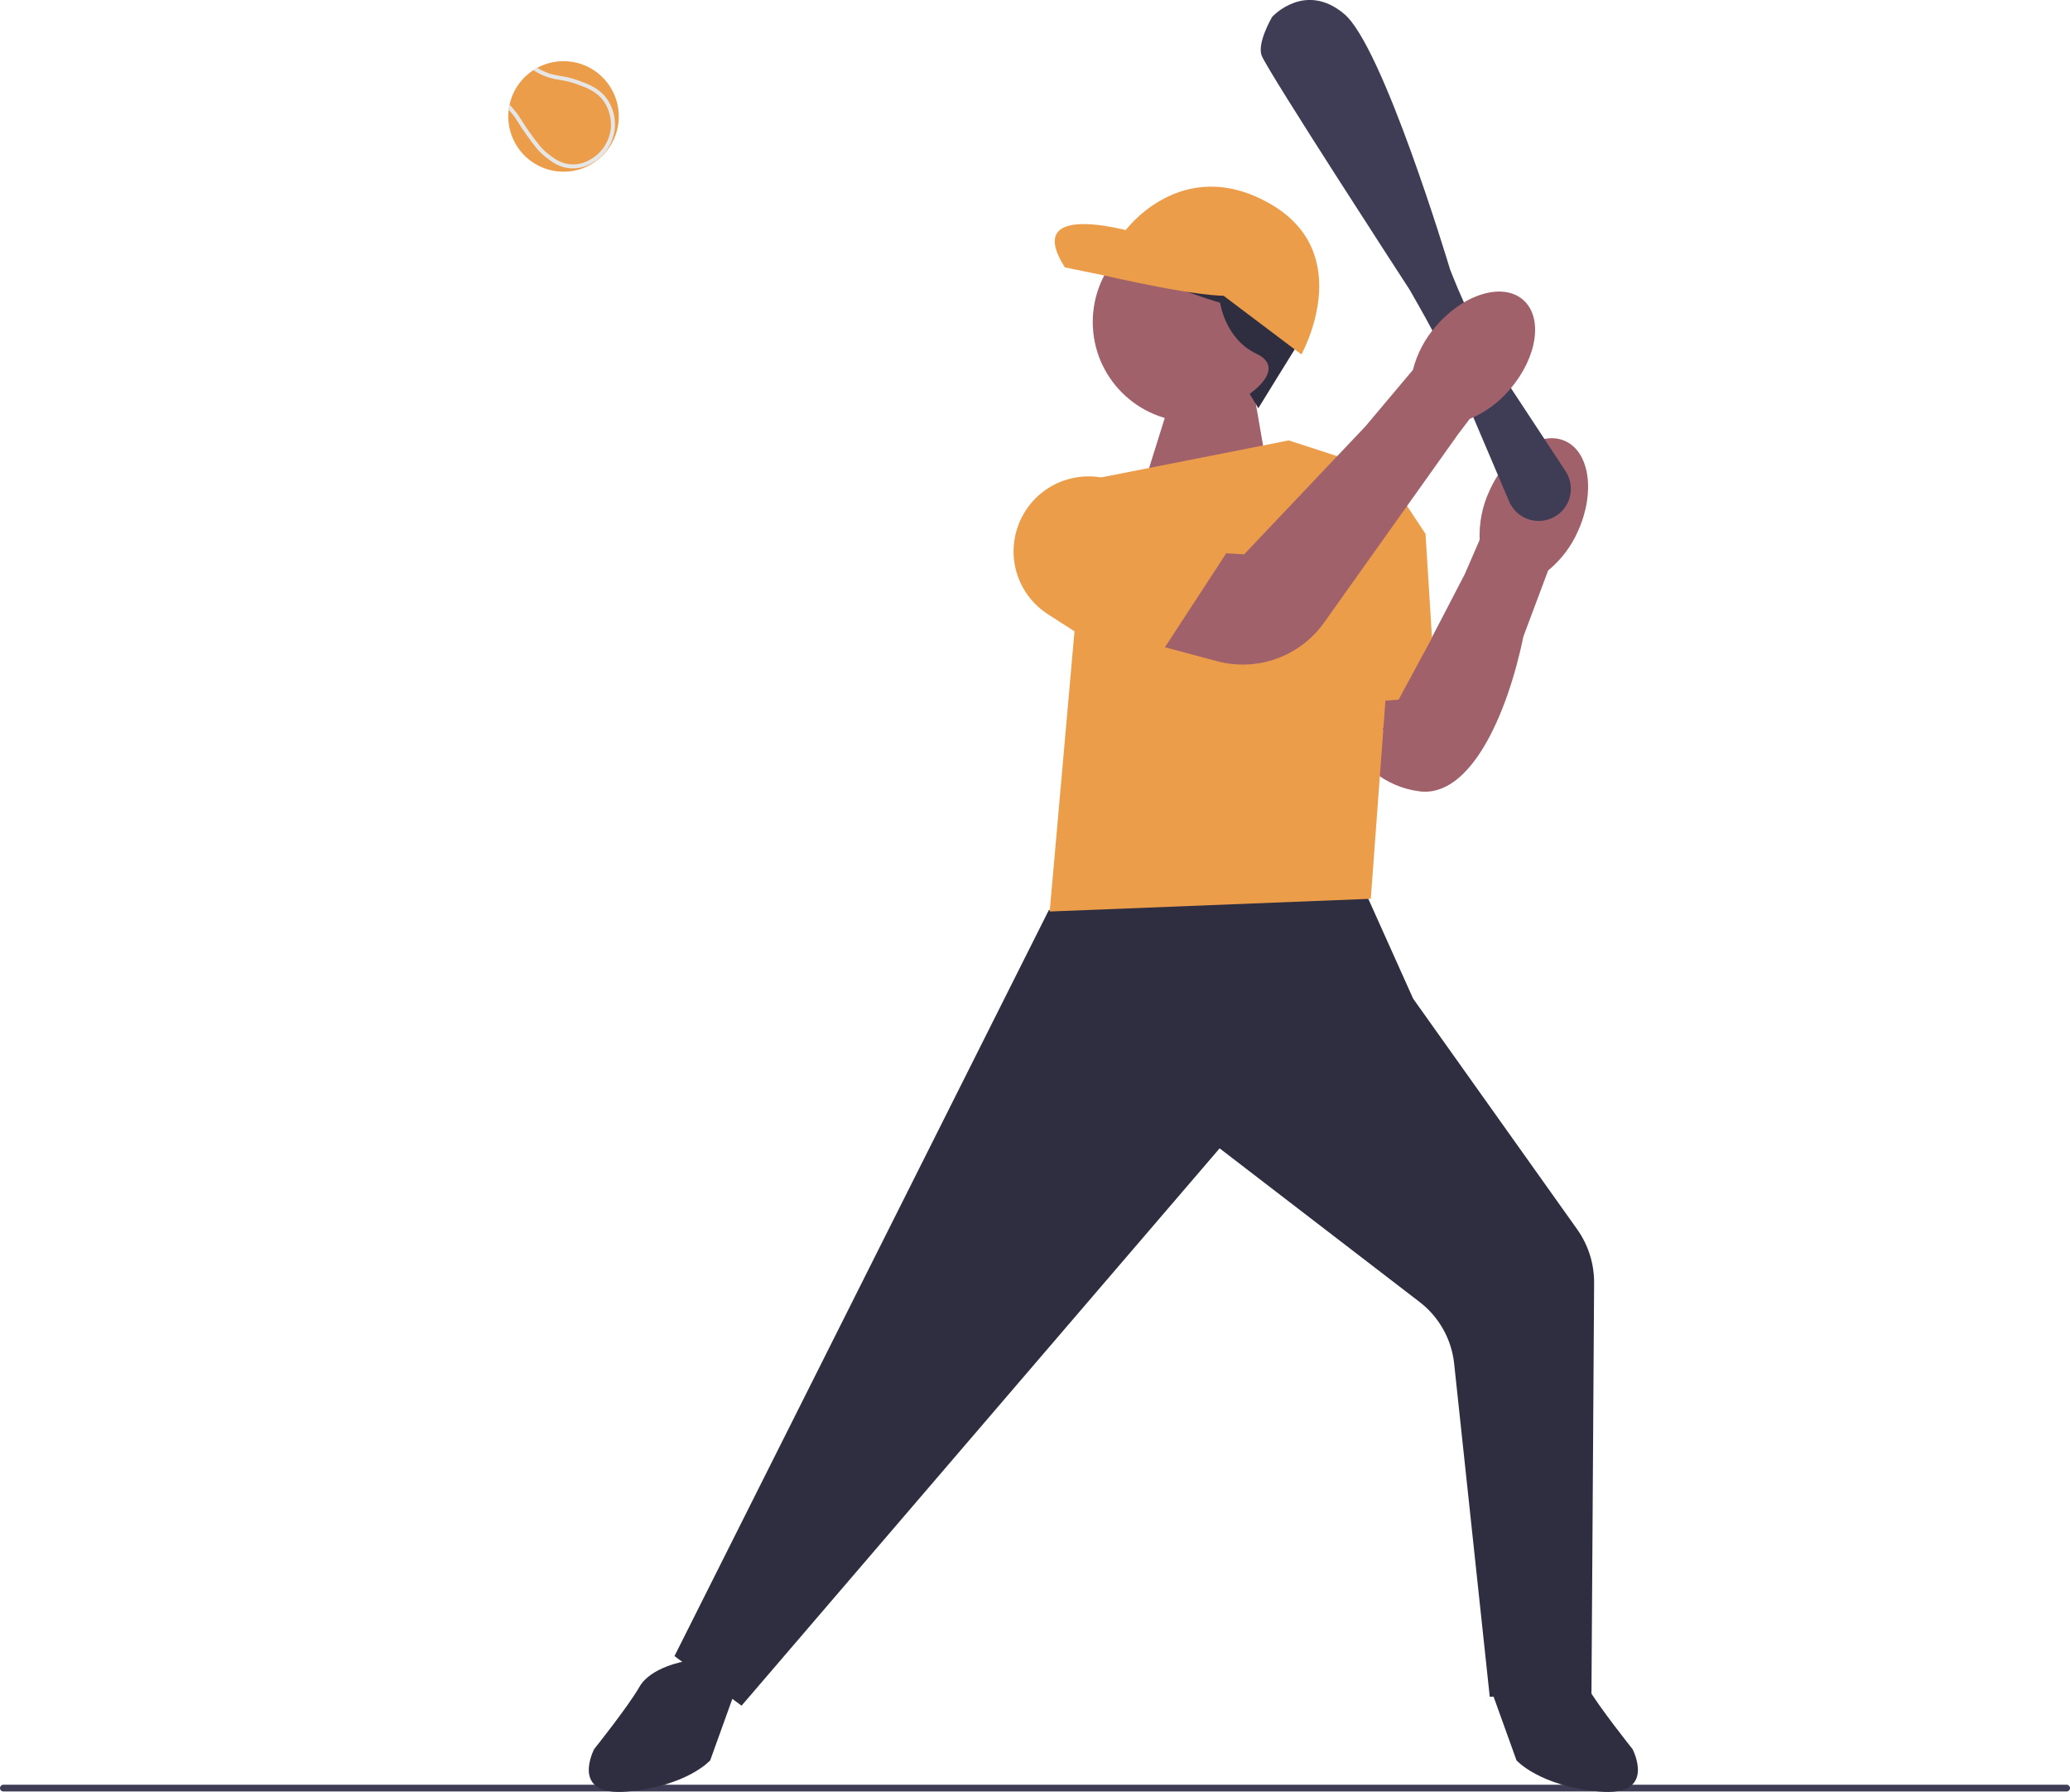 <svg xmlns="http://www.w3.org/2000/svg" width="731.67" height="633.32" viewBox="0 0 731.67 633.32" xmlns:xlink="http://www.w3.org/1999/xlink"><path d="m0,631.95c0,.66.53,1.19,1.19,1.19h729.29c.66,0,1.19-.53,1.19-1.19s-.53-1.19-1.19-1.19H1.19c-.66,0-1.19.53-1.19,1.19Z" fill="#3f3d56"/><polygon points="443.53 140.65 447.53 163.65 404.53 170.65 414.53 138.65 443.53 140.65" fill="#a0616a"/><path d="m553.2,155.86c8.66,3.88,10.74,18.07,4.63,31.68-2.36,5.47-6.01,10.3-10.62,14.08l-8.73,23.3c-5.73,27.78-18.76,57.03-36.72,54.76-25.41-3.21-33.42-34.09-33.42-34.09l34.2-13.38,15.27-29.43,5.2-12.01c-.25-5.96.93-11.89,3.45-17.29,6.1-13.62,18.07-21.5,26.74-17.62h0Z" fill="#a0616a"/><path d="m262.11,602.83l-23.71-17.53.19-.38,132.11-263.23.25-.04,106.38-18.06,22.16,49.35,57.94,81.47c3.99,5.61,6.08,12.22,6.03,19.11l-.94,145.12-35.95,1.03-.05-.46-12.54-117.33c-.91-8.55-5.35-16.46-12.17-21.7l-70.72-54.33-168.99,196.99h0Z" fill="#2f2e41"/><path d="m242.03,587.15s-12,2-16,9-16,22-16,22c0,0-9,17,12,15s29-11,29-11l9-25-18-10h0Z" fill="#2f2e41"/><path d="m545.03,587.15s12,2,16,9,16,22,16,22c0,0,9,17-12,15s-29-11-29-11l-9-25,18-10Z" fill="#2f2e41"/><polygon points="384.53 169.65 455.53 155.65 495.53 168.65 484.53 317.65 371.03 322.15 384.53 169.65" fill="#ec9d4a"/><polygon points="488.41 165.32 503.87 188.68 507.46 246.27 461.53 249.76 462.77 175.14 488.41 165.32" fill="#ec9d4a"/><polygon points="530.91 221.37 512.33 213.99 488.7 257.76 510.28 268.52 530.91 221.37" fill="#a0616a"/><path d="m543.87,184.12c-1.29,0-2.58-.22-3.82-.66-2.98-1.06-5.39-3.34-6.63-6.25l-14.1-33.12c-5.31-12.48-11.41-24.77-18.13-36.54l-2.94-5.16c-2.03-3.12-50-76.94-52.28-82.71-1.72-4.35,3.42-13.26,3.64-13.64l.06-.08c.11-.13,11.62-12.67,25.47-1.02,13.6,11.43,36.48,87.19,37.45,90.41l.62,1.56c5.64,14.26,12.78,27.99,21.21,40.8l18.95,28.8c1.76,2.68,2.31,6,1.51,9.1-.8,3.1-2.89,5.73-5.74,7.22-1.64.86-3.45,1.29-5.27,1.29h0Z" fill="#3f3d56"/><path d="m417.43,194.66l22.33,1.25,42.89-45.25,16.76-19.92c1.47-5.78,4.3-11.12,8.25-15.58,9.75-11.3,23.47-15.43,30.66-9.23,7.19,6.2,5.12,20.38-4.63,31.68-3.83,4.57-8.71,8.15-14.21,10.45l-4.13,5.45-47.34,66.54c-8.54,12.01-23.64,17.44-37.88,13.62l-28.97-7.77,16.27-31.25Z" fill="#a0616a"/><path d="m404.9,239.25l-34.45-22.13c-10.95-7.03-15.16-20.81-10.01-32.76,3.13-7.26,9.27-12.7,16.85-14.92,7.57-2.23,15.69-.98,22.25,3.44l33.83,22.77-28.47,43.6Z" fill="#ec9d4a"/><g><circle cx="421.55" cy="113.81" r="35.3" fill="#a0616a"/><path d="m444.77,144.28l-3.05-5.08s13.35-9,2.32-14.22c-11.03-5.22-12.77-17.99-12.77-17.99,0,0-32.22-9.28-30.48-16.25,1.74-6.97-3.19-11.9,4.93-14.8,8.13-2.9,44.4,0,48.47,8.41,4.06,8.42,8.13,31.63,6.1,34.83s-15.52,25.11-15.52,25.11Z" fill="#2f2e41"/><path d="m435.62,104.37l-32.8-21.76s-42.37-13.05-26.41,11.9l13.5,2.76s36.71,8.56,45.71,7.1h0Z" fill="#ec9d4a"/><path d="m425.75,99.44l34.25,25.83s20.02-35.7-11.33-53.4c-31.35-17.7-51.22,10.02-51.22,10.02l8.27,8.85s20.03,8.7,20.03,8.7Z" fill="#ec9d4a"/></g><path d="m179.66,41.15c0,10.78,8.74,19.53,19.53,19.53,5.28,0,10.07-2.1,13.58-5.51,3.67-3.55,5.94-8.52,5.94-14.02,0-10.78-8.74-19.53-19.52-19.53-3.38,0-6.55.86-9.32,2.36-.47.26-.93.54-1.38.84-4.22,2.76-7.29,7.11-8.38,12.2-.14.58-.24,1.17-.3,1.77-.1.77-.15,1.56-.15,2.36Z" fill="#ec9d4a"/><path d="m179.81,38.79c.31.34.63.71.98,1.13,1.18,1.42,1.65,2.19,2.31,3.26.57.93,1.29,2.09,2.7,4.05,2.91,4.04,4.37,6.07,6.64,7.91,2.24,1.81,5.03,4.07,9.22,4.36.29.02.58.02.86.02,5.07,0,8.77-3.05,10.18-4.42,3.69-3.6,4.46-7.97,4.62-9.68.13-1.38.31-6.22-2.86-10.57-2.8-3.84-6.67-5.21-10.42-6.55-2.45-.87-4.31-1.18-5.96-1.46-2.26-.38-4.2-.71-7.17-2.27-.41-.22-.75-.41-1.04-.59-.47.26-.93.54-1.38.84.07.04.15.09.23.14.39.23.87.51,1.53.86,3.17,1.67,5.32,2.04,7.59,2.42,1.67.28,3.4.57,5.73,1.4,3.7,1.32,7.2,2.56,9.74,6.05,2.88,3.95,2.71,8.34,2.6,9.59-.15,1.56-.85,5.53-4.2,8.8-1.35,1.31-5.01,4.34-9.95,4-3.75-.26-6.34-2.36-8.43-4.04-2.12-1.72-3.54-3.7-6.37-7.63-1.39-1.93-2.09-3.07-2.65-3.98-.66-1.07-1.18-1.92-2.42-3.41-.67-.81-1.26-1.46-1.78-2-.14.58-.24,1.17-.3,1.77,0,0,0,0,0,0Z" fill="#e6e6e6"/></svg>
